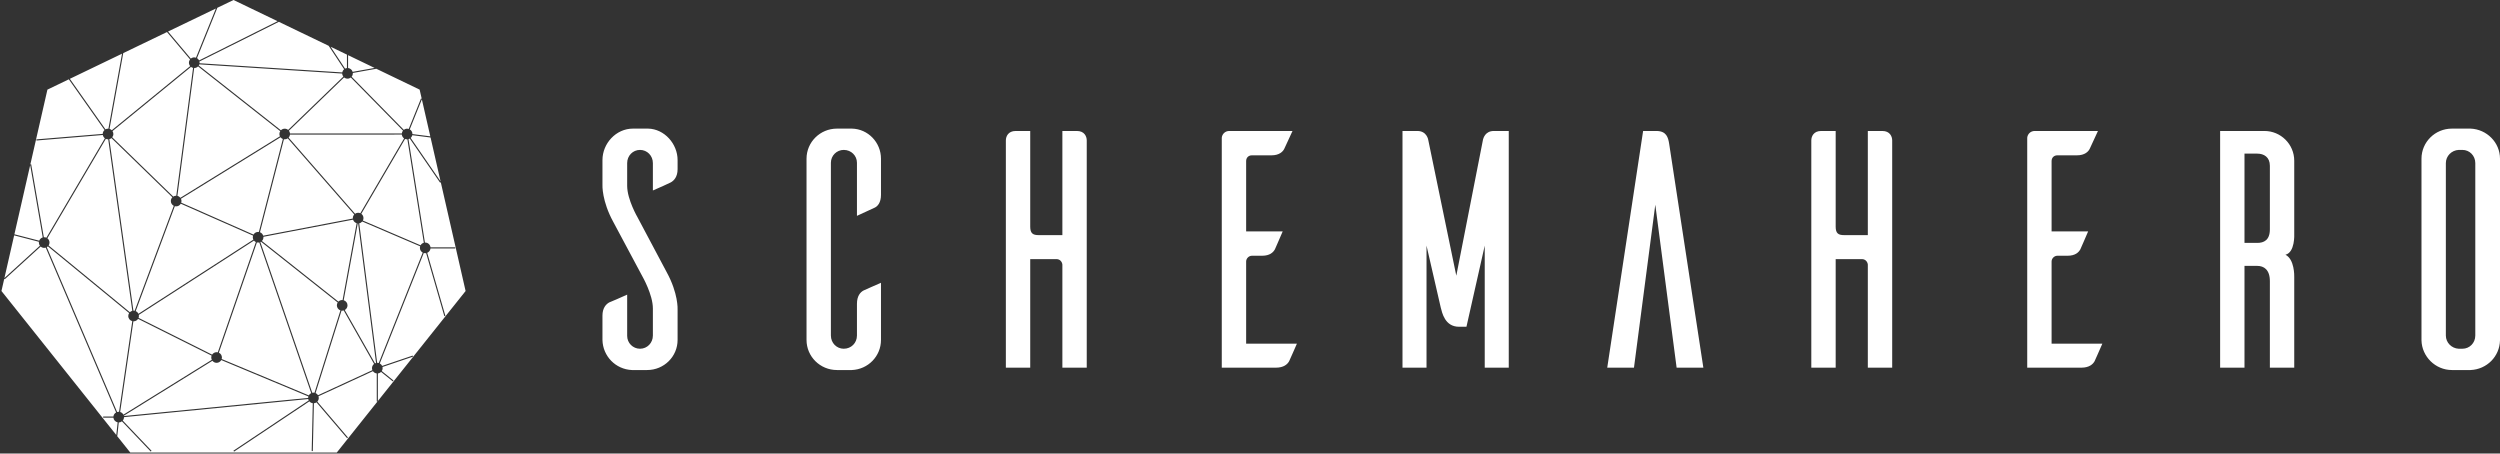 <svg xmlns="http://www.w3.org/2000/svg" xmlns:xlink="http://www.w3.org/1999/xlink" width="1108" height="201" version="1.1" viewBox="0 0 1108 201"><rect x="0" y="0" width="1108" height="201" fill="#333333" stroke="none"/><title>Group 5 Copy</title><desc>Created with Sketch.</desc><g id="Page-1" fill="none" fill-rule="evenodd" stroke="none" stroke-width="1"><g id="Artboard" fill="#FFF" transform="translate(-92, -204)"><g id="Group-5-Copy" transform="translate(92, 204)"><g id="Group-3-Copy-4"><path id="Combined-Shape" d="M165.28,164.498 C165.661,165.052 166.272,165.436 166.975,165.51 L166.975,165.51 L166.975,177.93 L167.314,177.93 L149.275,200.552 L57.725,200.552 L51.816,193.143 L51.998,193.163 L52.638,187.219 L52.603,187.221 C53.144,187.221 53.642,187.039 54.04,186.733 L54.04,186.733 L66.808,200.129 L67.17,199.784 L54.402,186.388 C54.747,185.981 54.956,185.456 54.961,184.882 L54.961,184.882 L136.613,176.85 C136.658,177.068 136.733,177.275 136.833,177.466 L136.833,177.466 L103.45,199.749 L103.728,200.165 L137.111,177.882 C137.483,178.327 138.016,178.634 138.62,178.711 L138.62,178.711 L138.14,199.912 L138.64,199.923 L139.121,178.722 C139.54,178.687 139.928,178.543 140.256,178.318 L140.256,178.318 L153.828,194.213 L154.208,193.888 L140.636,177.993 C141.036,177.571 141.282,177 141.282,176.372 C141.282,176.108 141.238,175.853 141.158,175.616 L141.158,175.616 Z M18.019,109.269 C18.435,109.638 18.983,109.862 19.584,109.862 C19.824,109.862 20.056,109.826 20.275,109.76 L20.275,109.76 L51.452,182.803 C50.8,183.168 50.339,183.834 50.257,184.612 L50.257,184.612 L45.718,184.612 L45.718,185.112 L50.257,185.113 C50.366,186.144 51.139,186.977 52.14,187.176 L52.14,187.176 L51.535,192.79 L0.645,128.976 L1.89,123.521 L2.112,123.764 Z M98.067,159.583 L136.662,175.699 C136.601,175.907 136.567,176.126 136.565,176.353 L136.565,176.353 L54.913,184.384 C54.903,184.339 54.893,184.294 54.881,184.249 L54.881,184.249 L94.137,159.896 C94.569,160.45 95.242,160.806 95.999,160.806 C96.89,160.806 97.666,160.312 98.067,159.583 L98.067,159.583 Z M61.193,141.323 L93.789,157.621 C93.693,157.878 93.64,158.157 93.64,158.447 C93.64,158.814 93.724,159.161 93.873,159.47 L93.873,159.47 L54.696,183.775 C54.401,183.209 53.883,182.777 53.259,182.596 L53.259,182.596 L59.115,142.408 C59.146,142.409 59.176,142.41 59.206,142.41 C60.04,142.41 60.773,141.977 61.193,141.323 L61.193,141.323 Z M21.237,109.186 L57.236,138.755 C56.991,139.127 56.848,139.572 56.848,140.051 C56.848,141.151 57.601,142.075 58.62,142.336 L58.62,142.336 L52.766,182.51 C52.712,182.506 52.658,182.504 52.603,182.504 C52.362,182.504 52.13,182.54 51.911,182.607 L51.911,182.607 L20.735,109.563 C20.919,109.46 21.088,109.333 21.237,109.186 L21.237,109.186 Z M181.617,61.431 L195.056,80.965 L195.35,80.762 L206.355,128.976 L167.475,177.728 L167.476,165.51 C167.958,165.459 168.396,165.263 168.747,164.966 L168.892,164.833 L174.087,169.033 L174.401,168.644 L169.206,164.445 C169.445,164.076 169.584,163.636 169.584,163.164 C169.584,162.987 169.564,162.814 169.527,162.647 L169.527,162.647 L183.058,158.059 L182.898,157.586 L169.366,162.174 C169.149,161.704 168.781,161.319 168.325,161.078 L168.325,161.078 L187.816,112.134 C188.018,112.191 188.231,112.221 188.452,112.221 C188.592,112.221 188.729,112.209 188.862,112.185 L188.862,112.185 L196.919,140.12 L197.399,139.982 L189.342,112.047 C190.129,111.726 190.704,110.991 190.797,110.113 L190.797,110.113 L201.749,110.112 L201.749,109.612 L190.797,109.612 C190.672,108.427 189.67,107.504 188.452,107.504 L188.452,107.504 L188.33,107.508 L181.048,61.668 C181.25,61.614 181.441,61.533 181.617,61.431 L181.617,61.431 Z M114.923,107.445 L137.923,174.235 C137.47,174.448 137.096,174.8 136.856,175.236 L136.856,175.236 L98.26,159.12 C98.323,158.907 98.357,158.681 98.357,158.447 C98.357,157.503 97.803,156.689 97.001,156.312 L97.001,156.312 L113.866,107.444 C114.036,107.483 114.213,107.504 114.395,107.504 C114.576,107.504 114.753,107.484 114.923,107.445 L114.923,107.445 Z M152.332,137.595 L165.786,161.296 C165.227,161.727 164.867,162.404 164.867,163.164 C164.867,163.48 164.929,163.781 165.041,164.056 L165.041,164.056 L140.948,175.162 C140.697,174.742 140.318,174.406 139.865,174.209 L139.865,174.209 L151.363,137.674 C151.46,137.686 151.559,137.693 151.659,137.693 C151.893,137.693 152.119,137.659 152.332,137.595 L152.332,137.595 Z M115.676,107.126 L149.666,134.073 C149.435,134.438 149.301,134.87 149.301,135.334 C149.301,136.362 149.959,137.237 150.876,137.56 L150.876,137.56 L139.389,174.059 C139.238,174.029 139.083,174.013 138.923,174.013 C138.742,174.013 138.565,174.034 138.396,174.073 L138.396,174.073 L115.395,107.282 C115.493,107.236 115.587,107.184 115.676,107.126 L115.676,107.126 Z M158.558,99.007 C158.613,99.011 158.669,99.013 158.725,99.013 L158.725,99.013 L166.659,160.874 C166.503,160.913 166.354,160.966 166.212,161.034 L166.212,161.034 L152.797,137.4 C153.525,136.999 154.018,136.224 154.018,135.334 C154.018,134.264 153.305,133.36 152.328,133.072 L152.328,133.072 Z M160.54,98.172 L186.197,109.168 C186.13,109.388 186.093,109.621 186.093,109.862 C186.093,110.768 186.603,111.554 187.351,111.949 L187.351,111.949 L167.86,160.892 C167.658,160.836 167.445,160.806 167.225,160.806 L167.225,160.806 L167.154,160.808 L159.222,98.963 C159.747,98.853 160.207,98.568 160.54,98.172 L160.54,98.172 Z M112.56,106.627 C112.783,106.903 113.067,107.128 113.393,107.281 L113.393,107.281 L96.528,156.148 C96.358,156.109 96.181,156.089 95.999,156.089 C95.165,156.089 94.432,156.522 94.013,157.175 L94.013,157.175 L61.416,140.876 C61.512,140.62 61.565,140.341 61.565,140.051 C61.565,139.885 61.548,139.723 61.515,139.567 L61.515,139.567 Z M80.119,90.284 L112.148,104.426 C112.076,104.653 112.037,104.895 112.037,105.145 C112.037,105.527 112.127,105.888 112.289,106.207 L112.289,106.207 L61.354,139.075 C61.114,138.547 60.684,138.122 60.151,137.889 L60.151,137.889 L77.489,91.393 C77.676,91.441 77.872,91.466 78.074,91.466 C78.948,91.466 79.711,90.991 80.119,90.284 L80.119,90.284 Z M46.911,61.539 C47.208,61.674 47.538,61.749 47.886,61.749 L47.886,61.749 L47.963,61.746 L58.632,137.763 C58.218,137.867 57.848,138.079 57.553,138.369 L57.553,138.369 L21.556,108.798 C21.8,108.427 21.942,107.982 21.942,107.504 C21.942,106.727 21.567,106.038 20.987,105.608 L20.987,105.608 Z M49.393,61.205 L76.4,87.447 C75.977,87.873 75.716,88.46 75.716,89.108 C75.716,90.032 76.247,90.831 77.021,91.218 L77.021,91.218 L59.673,137.739 C59.522,137.709 59.366,137.693 59.206,137.693 L59.206,137.693 L59.128,137.694 L48.46,61.679 C48.808,61.592 49.126,61.427 49.393,61.205 L49.393,61.205 Z M156.481,97.352 C156.713,98.104 157.311,98.694 158.066,98.917 L158.066,98.917 L151.835,132.982 C151.777,132.978 151.718,132.976 151.659,132.976 C151.001,132.976 150.405,133.246 149.977,133.681 L149.977,133.681 L116.074,106.802 C116.494,106.376 116.754,105.791 116.754,105.145 C116.754,105.08 116.751,105.014 116.746,104.95 L116.746,104.95 Z M6.273,104.317 L17.25,107.159 C17.234,107.271 17.225,107.387 17.225,107.504 C17.225,108.026 17.395,108.508 17.682,108.899 L17.682,108.899 L1.957,123.227 L6.273,104.317 Z M179.533,61.572 C179.811,61.686 180.114,61.749 180.433,61.749 L180.433,61.749 L180.553,61.745 L187.837,107.585 C187.219,107.752 186.701,108.163 186.394,108.708 L186.394,108.708 L160.824,97.75 C160.996,97.423 161.093,97.05 161.093,96.655 C161.093,95.878 160.718,95.189 160.138,94.759 L160.138,94.759 Z M13.38,73.179 L18.936,105.235 C18.216,105.441 17.637,105.979 17.375,106.674 L17.375,106.674 L6.397,103.833 L6.287,104.255 L13.38,73.179 Z M30.504,35.152 L46.331,57.617 C45.851,58.038 45.544,58.651 45.528,59.335 L45.528,59.335 L16.114,61.776 L16.156,62.274 L45.569,59.834 C45.681,60.426 46.015,60.94 46.481,61.286 L46.481,61.286 L20.557,105.355 C20.26,105.22 19.931,105.145 19.584,105.145 L19.584,105.145 L19.429,105.15 L13.825,72.819 L13.447,72.884 L21.017,39.722 L30.504,35.152 Z M127.541,61.323 L157,95.057 C156.613,95.478 156.376,96.039 156.376,96.655 C156.376,96.724 156.379,96.792 156.385,96.86 L156.385,96.86 L116.652,104.458 C116.438,103.756 115.905,103.192 115.222,102.936 L115.222,102.936 L125.843,61.724 C125.956,61.741 126.071,61.749 126.188,61.749 C126.691,61.749 127.158,61.591 127.541,61.323 L127.541,61.323 Z M124.324,60.836 C124.589,61.178 124.947,61.445 125.359,61.6 L125.359,61.6 L114.738,102.812 C114.626,102.795 114.512,102.787 114.395,102.787 C113.521,102.787 112.758,103.262 112.351,103.969 L112.351,103.969 L80.321,89.826 C80.394,89.6 80.433,89.358 80.433,89.108 C80.433,88.742 80.35,88.396 80.201,88.087 L80.201,88.087 Z M178.087,59.64 C178.161,60.341 178.542,60.951 179.093,61.332 L179.093,61.332 L159.707,94.506 C159.411,94.371 159.081,94.296 158.735,94.296 C158.228,94.296 157.759,94.456 157.375,94.728 L157.375,94.728 L127.918,60.993 C128.255,60.63 128.478,60.161 128.533,59.641 L128.533,59.641 Z M87.791,29.424 L124.191,58.134 C123.962,58.498 123.829,58.929 123.829,59.391 C123.829,59.755 123.912,60.101 124.06,60.409 L124.06,60.409 L79.937,87.661 C79.614,87.246 79.155,86.941 78.627,86.814 L78.627,86.814 L86.061,30.145 L86.061,30.145 L86.093,30.145 C86.76,30.145 87.362,29.869 87.791,29.424 L87.791,29.424 Z M84.654,29.656 C84.919,29.86 85.228,30.009 85.565,30.086 L85.565,30.086 L78.131,86.75 L78.131,86.75 L78.074,86.749 C77.6,86.749 77.159,86.889 76.789,87.13 L76.789,87.13 L49.742,60.845 C50.057,60.445 50.244,59.94 50.244,59.391 C50.244,58.914 50.102,58.47 49.859,58.099 L49.859,58.099 Z M182.731,59.922 L190.827,60.943 L195.265,80.388 L182.021,61.134 C182.326,60.857 182.557,60.501 182.684,60.098 L182.731,59.922 Z M186.967,44.03 L190.708,60.424 L182.791,59.426 C182.791,59.42 182.791,59.414 182.791,59.408 L182.791,59.391 C182.791,58.517 182.316,57.754 181.609,57.346 L181.609,57.346 L186.967,44.03 Z M152.504,34.313 C152.914,34.656 153.442,34.862 154.018,34.862 C154.572,34.862 155.081,34.672 155.483,34.352 L155.483,34.352 L178.612,57.892 C178.326,58.239 178.137,58.669 178.087,59.14 L178.087,59.14 L128.533,59.14 C128.485,58.691 128.312,58.279 128.048,57.941 L128.048,57.941 Z M88.334,28.524 L151.662,32.602 L151.659,32.504 C151.659,33.05 151.845,33.553 152.157,33.953 L152.157,33.953 L127.7,57.581 C127.291,57.239 126.763,57.032 126.188,57.032 C125.526,57.032 124.929,57.304 124.501,57.743 L124.501,57.743 L88.098,29.029 C88.196,28.872 88.275,28.703 88.334,28.524 L88.334,28.524 Z M74.014,14.199 L84.233,26.337 C83.921,26.737 83.735,27.24 83.735,27.787 C83.735,28.366 83.943,28.896 84.289,29.307 L84.289,29.307 L49.544,57.713 C49.27,57.443 48.93,57.238 48.55,57.127 L48.55,57.127 L54.63,23.534 L74.014,14.199 Z M166.787,30.477 L185.983,39.722 L186.915,43.803 L186.575,43.667 L181.152,57.144 C180.925,57.071 180.684,57.032 180.433,57.032 C179.879,57.032 179.37,57.223 178.968,57.542 L178.968,57.542 L155.84,34.002 C156.175,33.594 156.376,33.073 156.376,32.504 C156.376,32.448 156.374,32.392 156.37,32.337 L156.37,32.337 L166.787,30.477 Z M54.073,23.802 L48.057,57.038 C48.001,57.034 47.943,57.032 47.886,57.032 C47.47,57.032 47.079,57.14 46.74,57.329 L46.74,57.329 L30.961,34.932 L54.073,23.802 Z M123.586,9.673 L145.661,20.304 L152.516,30.685 C152.138,30.998 151.859,31.426 151.733,31.917 L151.693,32.103 L88.439,28.03 C88.447,27.95 88.452,27.869 88.452,27.787 C88.452,27.606 88.431,27.429 88.392,27.259 L88.392,27.259 L123.586,9.673 Z M154.267,24.448 L166.018,30.107 L156.283,31.846 C156.037,30.997 155.327,30.346 154.446,30.184 L154.268,30.159 L154.267,24.448 Z M146.539,20.726 L153.767,24.207 L153.767,30.159 C153.529,30.184 153.301,30.245 153.089,30.335 L152.933,30.409 L146.539,20.726 Z M103.5,0 L123.017,9.399 L88.228,26.783 C88.058,26.422 87.8,26.112 87.481,25.88 L87.316,25.77 L96.33,3.452 L103.5,0 Z M95.66,3.775 L86.863,25.557 C86.622,25.474 86.363,25.429 86.093,25.429 C85.519,25.429 84.993,25.634 84.584,25.975 L84.584,25.975 L74.479,13.975 L95.66,3.775 Z"/></g><path id="SchemaHero" fill-rule="nonzero" d="M286.808,164 C294.308,164 300.307,158.006 300.307,150.662 L300.308,137.31 C300.327,136.942 300.615,130.022 295.508,120.69 L282.609,96.413 C282.609,96.413 277.959,88.471 277.959,82.326 L277.959,72.286 C277.959,68.989 280.509,66.441 283.658,66.441 C286.808,66.441 289.358,68.989 289.358,72.286 L289.358,84.424 C292.208,83.225 296.408,81.277 297.307,80.828 C298.657,80.078 300.307,78.43 300.307,74.983 L300.307,70.937 C300.307,63.744 294.458,57.15 287.258,57 L280.509,57 C273.009,57 267.01,63.594 267.01,70.937 L267.009,81.742 C266.989,82.109 266.702,89.03 271.809,98.361 L284.708,122.489 C284.708,122.489 289.358,130.581 289.358,136.725 L289.358,148.714 C289.358,152.011 286.808,154.559 283.658,154.559 C280.509,154.559 277.959,152.011 277.959,148.864 L277.959,130.581 C275.259,131.78 270.909,133.728 270.009,134.028 C268.66,134.777 267.01,136.426 267.01,139.873 L267.01,150.662 C267.16,157.856 272.859,163.7 280.059,164 L286.808,164 Z M377.552,164 C384.751,163.7 390.451,157.856 390.451,150.662 L390.451,125.336 C387.751,126.535 383.551,128.333 382.651,128.783 C381.302,129.532 379.802,131.181 379.802,134.627 L379.802,148.714 C379.802,152.011 377.252,154.559 373.952,154.559 C370.802,154.559 368.252,152.011 368.252,148.714 L368.252,72.136 C368.252,68.989 370.802,66.441 373.952,66.441 C377.252,66.441 379.802,68.989 379.802,72.136 L379.802,95.664 L387.601,92.067 C388.951,91.468 390.451,89.819 390.451,86.373 L390.451,70.338 C390.451,63.144 384.751,57.15 377.552,57 L370.952,57 C363.453,57 357.453,62.994 357.453,70.338 L357.453,150.662 C357.453,158.006 363.453,164 370.952,164 L377.552,164 Z M456.596,162.951 L456.596,114.846 L468.295,114.846 C469.645,114.846 470.695,115.895 470.845,117.244 L470.845,162.951 L481.644,162.951 L481.644,62.245 C481.644,60.447 480.594,58.049 477.295,58.049 L470.845,58.049 L470.845,104.206 L460.346,104.206 C457.796,104.206 456.596,103.457 456.596,100.459 L456.596,58.049 L450.147,58.049 C446.847,58.049 445.797,60.447 445.797,62.245 L445.797,162.951 L456.596,162.951 Z M565.488,162.951 C568.938,162.951 570.588,161.452 571.338,160.104 C571.788,159.204 573.588,155.008 574.788,152.311 L552.289,152.311 L552.289,115.895 C552.289,114.546 553.489,113.347 554.839,113.347 L559.339,113.347 C562.789,113.347 564.289,111.849 565.039,110.5 C565.488,109.601 567.288,105.255 568.488,102.557 L552.289,102.557 L552.289,71.387 C552.289,69.888 553.339,68.839 554.839,68.839 L563.539,68.839 C566.988,68.839 568.638,67.19 569.238,65.842 L572.838,58.049 L544.79,58.049 C542.99,58.049 541.64,59.398 541.49,61.046 L541.49,162.951 L565.488,162.951 Z M632.234,162.951 L632.234,108.852 L638.533,136.276 C639.133,138.524 640.333,144.818 646.633,144.818 L649.932,144.818 L658.032,108.852 L658.032,162.951 L668.681,162.951 L668.681,58.049 L662.082,58.049 C658.182,58.049 657.432,61.346 657.282,61.796 L645.433,122.189 L632.984,61.945 C632.984,61.945 632.384,58.049 628.184,58.049 L621.584,58.049 L621.584,162.951 L632.234,162.951 Z M724.177,162.951 L733.627,90.718 L743.076,162.951 L754.925,162.951 L739.776,63.744 C739.326,60.896 738.576,58.049 734.077,58.049 L734.077,58.049 L728.227,58.049 L712.328,162.951 L724.177,162.951 Z M813.571,162.951 L813.571,114.846 L825.27,114.846 C826.62,114.846 827.67,115.895 827.82,117.244 L827.82,162.951 L838.619,162.951 L838.619,62.245 C838.619,60.447 837.569,58.049 834.269,58.049 L827.82,58.049 L827.82,104.206 L817.321,104.206 C814.771,104.206 813.571,103.457 813.571,100.459 L813.571,58.049 L807.121,58.049 C803.822,58.049 802.772,60.447 802.772,62.245 L802.772,162.951 L813.571,162.951 Z M922.463,162.951 C925.913,162.951 927.563,161.452 928.313,160.104 C928.763,159.204 930.563,155.008 931.762,152.311 L909.264,152.311 L909.264,115.895 C909.264,114.546 910.464,113.347 911.814,113.347 L916.314,113.347 C919.763,113.347 921.263,111.849 922.013,110.5 C922.463,109.601 924.263,105.255 925.463,102.557 L909.264,102.557 L909.264,71.387 C909.264,69.888 910.314,68.839 911.814,68.839 L920.513,68.839 C923.963,68.839 925.613,67.19 926.213,65.842 L929.813,58.049 L901.765,58.049 C899.965,58.049 898.615,59.398 898.465,61.046 L898.465,162.951 L922.463,162.951 Z M994.758,162.951 L994.758,117.843 L1000.458,117.843 C1003.307,117.843 1006.007,119.492 1006.007,124.587 L1006.007,162.951 L1016.806,162.951 L1016.807,122.76 C1016.822,122.249 1016.959,114.922 1012.907,112.898 C1017.18,111.867 1016.821,103.893 1016.807,103.614 L1016.806,71.237 C1016.806,63.894 1010.807,58.049 1003.607,58.049 L983.959,58.049 L983.959,162.951 L994.758,162.951 Z M1000.458,107.653 L994.758,107.653 L994.758,68.09 L1000.458,68.09 C1003.307,68.09 1006.007,69.588 1006.007,73.485 L1006.007,101.658 C1006.007,106.454 1003.307,107.653 1000.458,107.653 Z M1094.951,164 C1102.15,163.7 1107.85,158.006 1108,150.812 L1108,70.338 C1108,63.144 1102.15,57.3 1094.951,57 L1086.702,57 C1079.202,57 1073.202,62.994 1073.202,70.338 L1073.202,150.812 C1073.352,158.006 1079.352,164 1086.702,164 L1094.951,164 Z M1091.351,154.559 L1089.701,154.559 C1086.552,154.409 1084.002,151.861 1084.002,148.714 L1084.002,72.286 C1084.002,69.139 1086.552,66.591 1089.701,66.441 L1091.351,66.441 C1094.501,66.441 1097.051,68.989 1097.051,72.286 L1097.051,148.714 C1097.051,152.011 1094.501,154.559 1091.351,154.559 Z"/></g></g></g></svg>